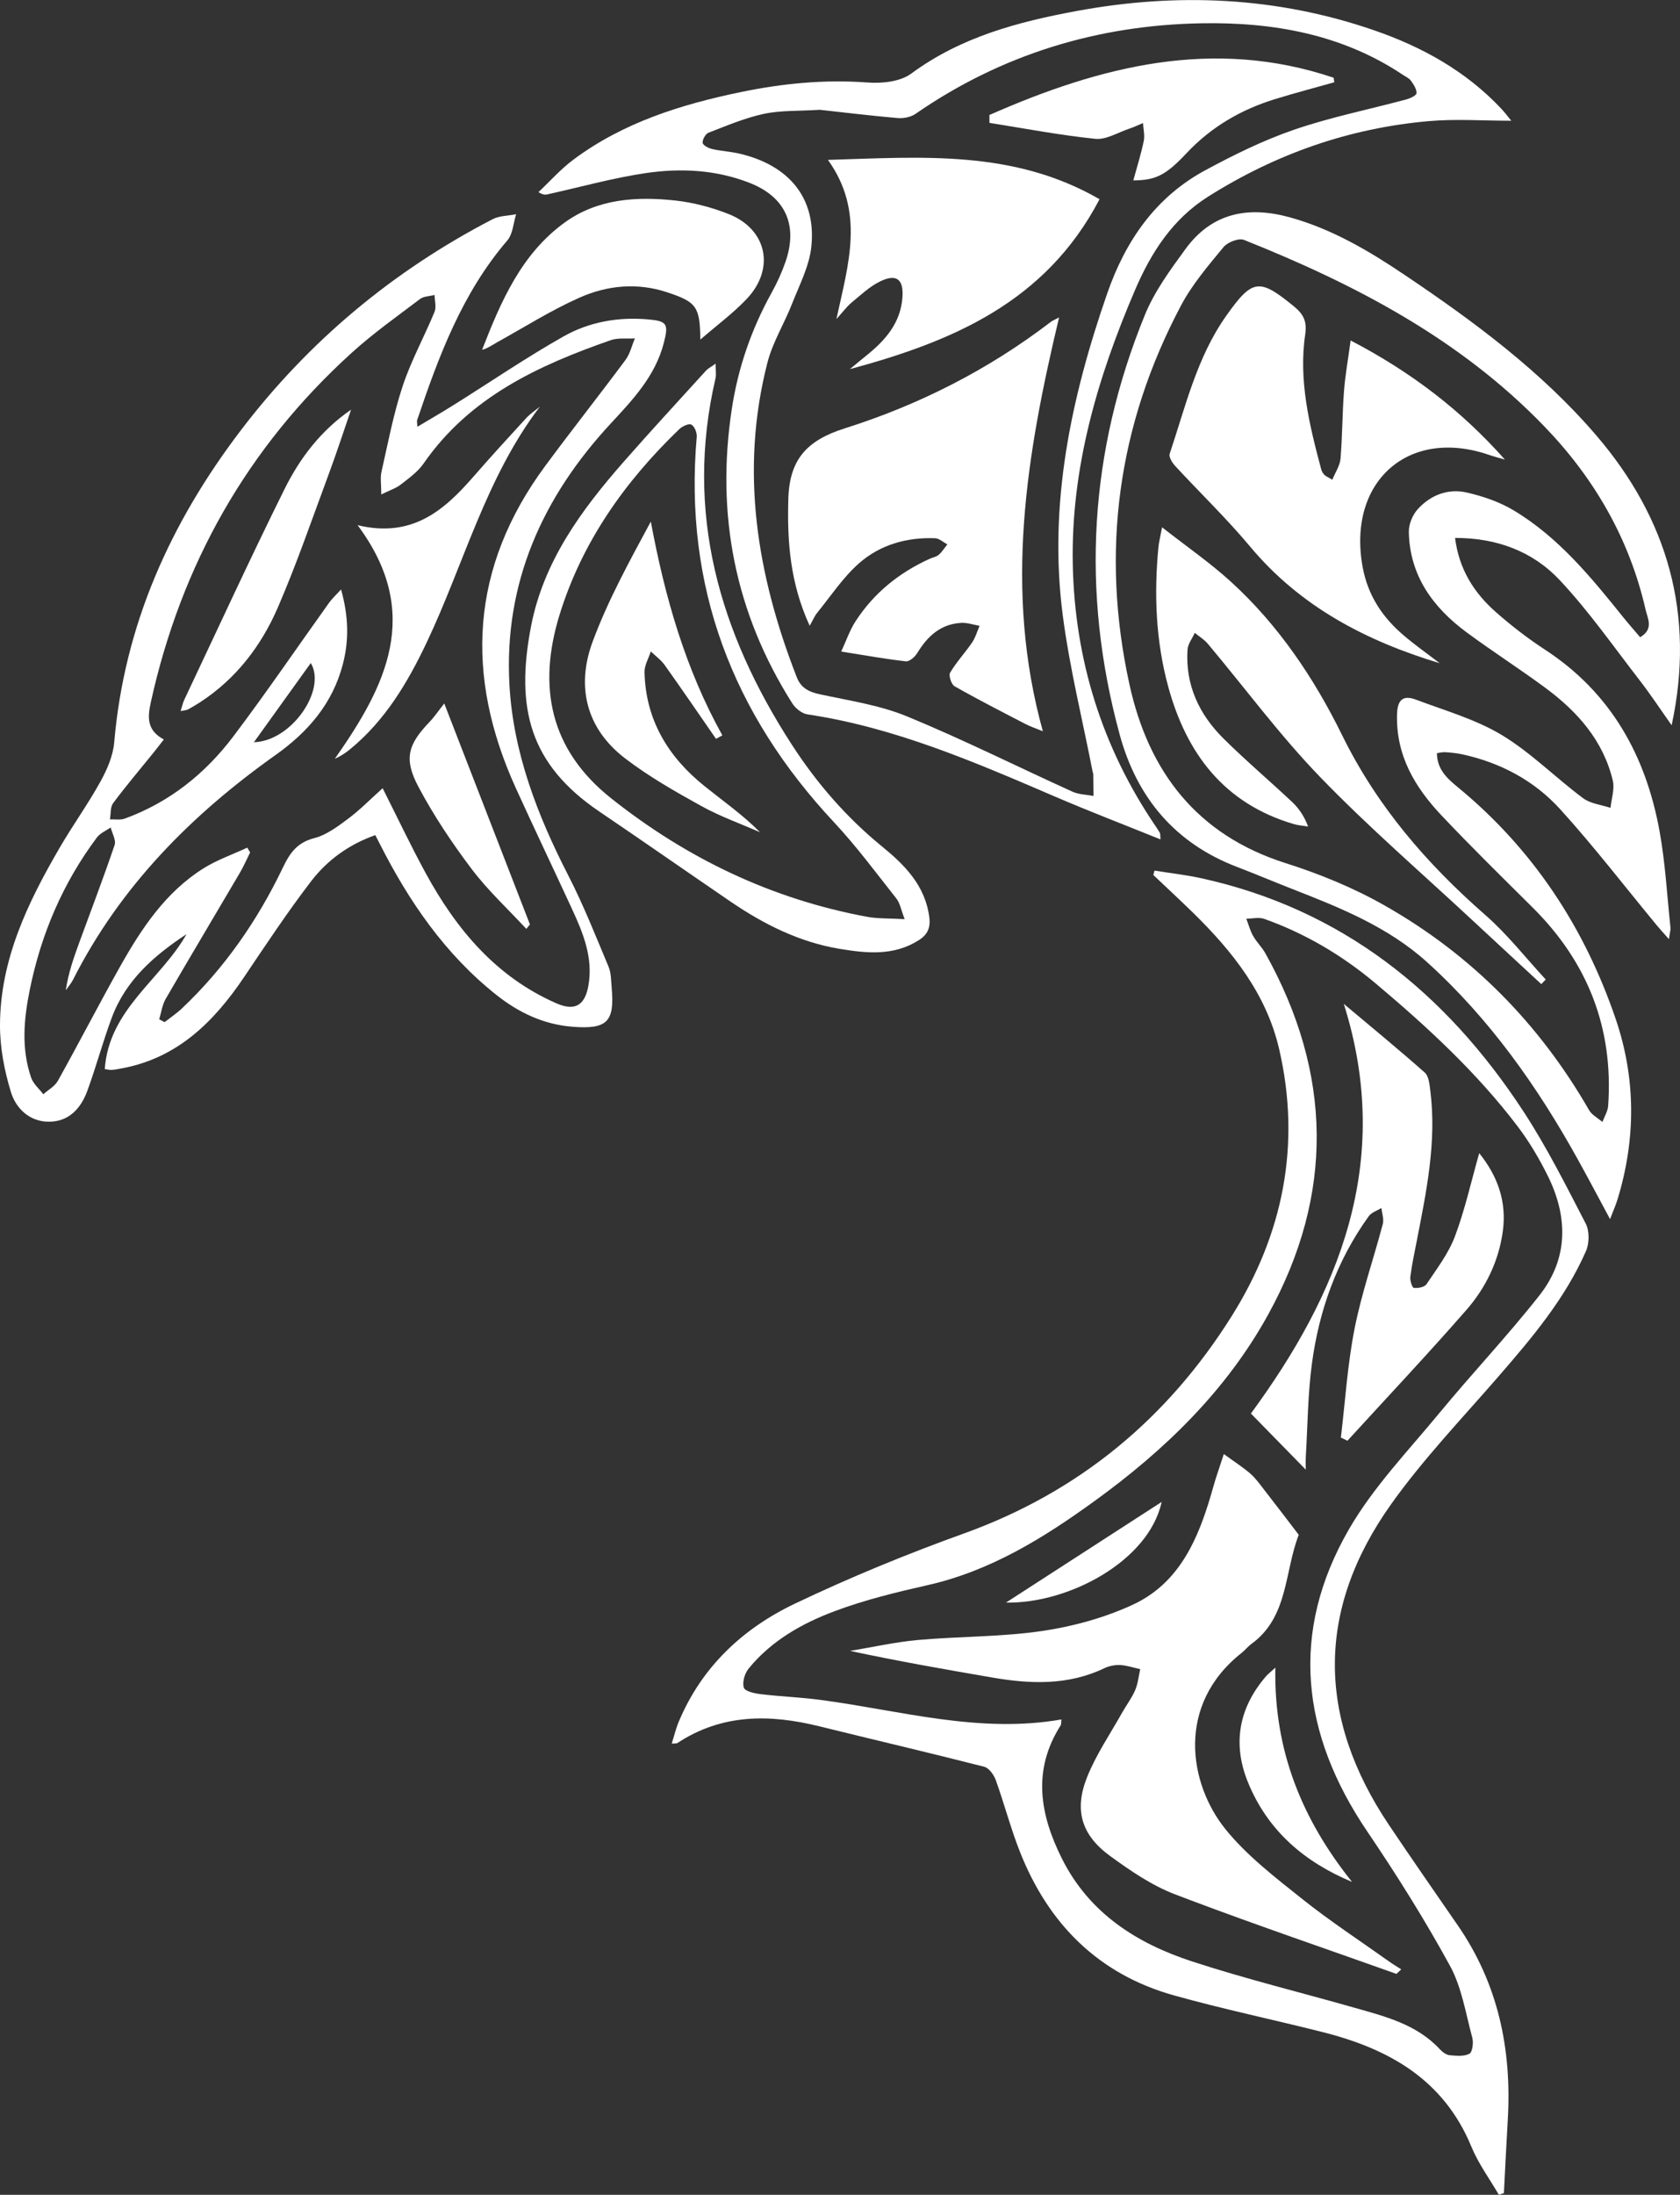 <?xml version="1.0" encoding="UTF-8"?>
<svg id="_레이어_2" data-name="레이어 2" xmlns="http://www.w3.org/2000/svg" viewBox="0 0 522.88 682.61">
  <rect x="0" y="0" width="522.88" height="682.61" fill="#333333" stroke="none"/>
  <defs>
    <style>
      .cls-1 {
        fill: #fff;
      }
    </style>
  </defs>
  <g id="_레이어_1-2" data-name="레이어 1">
    <g>
      <path class="cls-1" d="m222.85,229.79c-5.31-7.66-10.56-15.35-15.97-22.94-1.16-1.62-2.87-2.84-4.32-4.24-.69,2.15-2.01,4.32-1.96,6.45.34,14.9,7.4,26.39,18.69,35.45,5.77,4.63,11.85,8.88,17.27,14.33-6.12-2.68-12.48-4.93-18.3-8.16-8.14-4.51-16.33-9.16-23.7-14.81-12.14-9.29-15.27-22.34-10.12-36.27,4.76-12.86,11.44-25,18.12-37.38,4.36,23.41,10.74,45.8,22.27,66.49-.66.36-1.31.71-1.97,1.07Z"/>
      <path class="cls-1" d="m466.5,682.61c-2.88-4.96-6.37-9.68-8.54-14.94-8.63-20.96-25.76-30.47-46.21-35.64-15.46-3.91-31.09-7.16-46.44-11.46-23.4-6.57-38.99-22.16-47.87-44.64-2.88-7.28-4.86-14.92-7.52-22.3-.59-1.65-2.12-3.77-3.6-4.15-17.08-4.36-34.25-8.37-51.37-12.59-15.39-3.8-30.29-3.91-44.15,5.24-.24.16-.65.07-1.73.14.77-2.43,1.29-4.67,2.17-6.76,7.16-17.11,19.98-29.04,36.15-36.75,17.15-8.17,34.8-15.42,52.67-21.85,35.68-12.84,63.24-35.65,83.29-67.58,15.99-25.46,21.66-53.32,14.77-83.05-3.96-17.1-14.46-30.32-26.67-42.28-4.11-4.02-8.33-7.92-12.5-11.88.13-.45.26-.9.39-1.35,4.83.78,9.71,1.32,14.49,2.36,43.81,9.61,76.14,35.56,100.33,72.55,7.26,11.1,13.26,23.07,19.38,34.88,1.18,2.29,1.14,6.12.08,8.53-6.53,14.9-16.92,27.13-27.47,39.27-11.28,12.99-23.26,25.52-33.21,39.5-23.31,32.79-23.08,66.34-.64,99.73,7.04,10.48,14.26,20.85,21.43,31.24,12.57,18.21,16.82,38.58,15.55,60.4-.45,7.61-.81,15.23-1.21,22.85-.53.17-1.05.35-1.58.52Zm-136.14-147.86c-.12.96-.03,1.53-.27,1.9-8.82,13.89-6.47,27.62.41,41.38,8.56,17.09,23.38,26.41,40.58,32.02,16.6,5.42,33.61,9.58,50.41,14.36,9.63,2.74,19.44,5.15,26.67,12.96.78.84,1.95,1.71,3.01,1.82,2.07.2,4.5.44,6.18-.46.94-.51,1.3-3.43.88-4.99-2.05-7.56-3.28-15.67-6.96-22.39-7.84-14.33-16.57-28.23-25.74-41.76-20.55-30.33-24.23-61.89-5.68-93.98,7.59-13.13,18.45-24.39,28.19-36.2,10.19-12.35,21.23-24,31.12-36.57,9.02-11.47,8.9-24.4,2.54-37.2-2.65-5.32-5.72-10.53-9.3-15.25-12.75-16.81-28.17-31.01-44.22-44.51-10.38-8.72-21.92-15.56-34.71-20.1-1.66-.59-3.7-.06-5.57-.05.69,1.8,1.18,3.7,2.12,5.36,1.08,1.92,2.76,3.5,3.83,5.43,20.79,37.27,21.47,74.92.85,112.33-13.09,23.74-32.23,42.2-53.96,57.94-15.91,11.52-32.46,21.79-52,26.2-9.74,2.2-19.54,4.58-28.88,8.07-10.19,3.8-19.77,9.2-26.86,17.89-1.22,1.49-2.03,4.26-1.49,5.93.37,1.15,3.36,1.8,5.26,2.02,6.23.75,12.53.98,18.75,1.81,24.79,3.3,49.23,10.53,74.83,6.06Z"/>
      <path class="cls-1" d="m116.81,259.73c-8.35,2.96-14.98,7.84-19.98,14.35-7.36,9.59-14.06,19.72-20.83,29.76-9.34,13.86-20.57,25.05-37.69,28.36-1.16.22-2.33.46-3.51.56-.64.06-1.29-.15-2.19-.27,1.3-18.57,17.43-27.75,25.44-41.95-10.05,6.61-18.9,14.3-23.24,25.92-2.8,7.5-4.87,15.28-7.63,22.8-2,5.46-5.72,9.6-11.96,9.61-5.99,0-10.22-4.07-11.8-9.16C1.35,332.98-.03,325.75,0,318.74c.08-20.36,8.67-38.09,18.63-55.19,4.04-6.93,8.76-13.46,12.63-20.47,2.07-3.73,3.93-8.02,4.29-12.2,3.13-36.47,17.48-68.25,39.33-96.95,21.21-27.86,47.46-49.7,78.43-65.75,2.14-1.11,4.87-1.06,7.33-1.55-.87,2.75-1.01,6.14-2.74,8.15-14.02,16.31-21.34,35.95-28.08,55.91-.1.29.02.66.09,2.04,4.05-2.42,7.73-4.54,11.33-6.8,11.38-7.12,22.5-14.72,34.17-21.31,7.93-4.48,16.92-6.09,26.13-5.3,6.1.52,6.62,1.36,5.04,7.42-2.65,10.21-9.58,17.53-16.45,24.93-21.22,22.85-33.33,49.54-31.58,81.23,1.16,21.13,8.68,40.6,18.3,59.33,4.73,9.2,8.55,18.88,12.56,28.44.83,1.97.77,4.36.97,6.56.96,10.59-1.43,12.96-12.24,12.1-8.94-.71-16.71-4.39-23.65-9.9-15.94-12.65-27.19-29.02-36.31-47.03-.38-.75-.77-1.49-1.38-2.67Zm2.29-14.57c4.63,9.18,8.78,17.95,13.42,26.45,9.53,17.46,21.88,32.18,40.54,40.39,5.8,2.56,8.99.81,10.09-5.55,1.48-8.56-1.62-16.17-5.08-23.66-5.8-12.55-11.75-25.02-17.49-37.6-16.02-35.13-14.2-68.7,9.06-100.2,8.21-11.12,16.8-21.96,25.04-33.05,1.41-1.9,1.97-4.44,2.92-6.69-2.53.16-5.25-.25-7.55.56-22.56,7.87-43.88,17.68-58.21,38.34-1.8,2.59-4.56,4.57-7.1,6.55-1.49,1.16-3.41,1.76-6.07,3.08,0-3.06-.37-5.15.06-7.04,2.03-8.95,3.73-18.03,6.61-26.71,2.63-7.91,6.72-15.31,9.91-23.05.61-1.49.03-3.48,0-5.24-1.53.4-3.37.38-4.54,1.27-7.19,5.44-14.59,10.68-21.25,16.72-32.46,29.41-53.06,65.81-62.53,108.73-1.07,4.84-1.16,8.72,4.06,11.53-1.27,1.62-2.27,2.93-3.31,4.22-4.18,5.17-8.49,10.24-12.46,15.57-.93,1.24-.7,3.36-1,5.07,1.56-.07,3.26.25,4.66-.27,13.82-5.04,24.97-13.94,33.75-25.56,10.28-13.6,19.88-27.72,29.82-41.59.9-1.26,2.07-2.31,3.7-4.1,2.37,8.47,2.49,15.86.55,23.27-3.18,12.21-10.83,21.04-20.86,28.16-26.2,18.58-48.38,40.87-63.12,69.96-.59,1.17-1.49,2.18-2.25,3.26.81-5.46,2.58-10.42,4.39-15.36,3.63-9.92,7.42-19.8,10.81-29.81.51-1.51-.77-3.62-1.22-5.46-1.44,1.02-3.26,1.75-4.27,3.09-10.6,14.16-17.4,30.06-20.92,47.42-1.86,9.17-2.68,18.33.45,27.35.67,1.91,2.49,3.42,3.77,5.12,1.54-1.38,3.58-2.47,4.53-4.18,6.57-11.78,12.75-23.77,19.36-35.53,6.65-11.82,14.14-23.11,25.88-30.5,4.25-2.68,9.12-4.36,13.71-6.49.3.49.59.98.89,1.48-1.05,2.1-1.98,4.28-3.17,6.3-7.69,13.1-15.5,26.13-23.12,39.27-1.08,1.87-1.36,4.21-2.01,6.33.56.3,1.12.59,1.68.89,1.8-1.41,3.71-2.69,5.37-4.25,13.3-12.56,23.57-27.4,31.46-43.86,2.19-4.58,4.49-7.78,9.78-9.13,3.78-.97,7.28-3.62,10.52-6.03,3.64-2.71,6.85-6.01,10.73-9.48Zm-40.07-14.32c11.73-.33,22.68-16.33,17.7-24.63-5.8,8.07-11.67,16.24-17.7,24.63Z"/>
      <path class="cls-1" d="m520.27,225.55c-3.32-4.68-6.48-9.49-9.99-14.02-8.13-10.49-15.78-21.46-24.83-31.1-8.38-8.93-19.55-13.14-32.58-13.13,1.24,9.8,5.94,17.11,12.69,23.06,4.84,4.27,10.01,8.24,15.41,11.77,20.41,13.35,31.26,32.84,35.54,56.33,1.8,9.89,2.34,20.01,3.4,30.03.08.78-.2,1.6-.48,3.59-1.67-1.89-2.73-3.03-3.72-4.23-9.99-12.08-19.57-24.55-30.09-36.14-8.16-8.99-18.75-14.6-30.73-17.15-1.65-.35-3.36-.5-5.05-.62-.81-.06-1.63.17-2.61.29.02,5.05,3.18,7.87,6.47,10.58,23.4,19.22,39.46,43.6,49.19,72.17,6.28,18.47,6.28,37.28.56,56.01-.53,1.75-1.29,3.43-2.34,6.17-3.68-6.83-6.81-12.76-10.06-18.62-12.58-22.68-27.38-43.59-46.68-61.11-12.31-11.18-27.25-17.11-42.31-23-5.7-2.23-11.33-4.61-17.04-6.8-19.28-7.36-31.18-21.53-36.54-41.2-12.09-44.38-9.51-88.04,7.89-130.57,2.99-7.3,7.88-13.94,12.58-20.38,8.3-11.39,19.64-13.48,32.7-9.83,12.98,3.63,24.38,10.35,35.41,17.77,21.67,14.56,42.69,30.08,59.8,50.04,22.12,25.79,30.86,55.68,23.42,90.1Zm-9.8-27.36c4.36-2.57,2.31-5.87,1.71-8.54-5.04-22.08-15.96-40.92-31.57-57.08-26.29-27.23-58.91-44.17-93.41-57.95-1.64-.66-5.12.69-6.39,2.23-4.76,5.77-9.74,11.58-13.22,18.14-19.75,37.21-25.08,76.71-16.07,117.84,5.96,27.23,21.05,46.87,48.6,55.61,10.62,3.37,21.17,7.69,30.85,13.19,26.9,15.26,48.08,36.64,63.6,63.62.88,1.53,2.75,2.48,4.16,3.7.62-1.67,1.67-3.32,1.79-5.03,1.69-24.19-6.37-44.64-23.46-61.62-9.55-9.49-19.17-18.91-28.42-28.7-8.26-8.75-14.21-18.66-13.83-31.49.14-4.74,2.11-5.94,5.92-4.5,9.01,3.4,18.51,6.08,26.66,10.98,9.07,5.47,16.74,13.26,25.31,19.65,2.32,1.73,5.67,2.05,8.55,3.02.28-2.83,1.34-5.85.72-8.46-2.96-12.44-10.97-21.45-20.9-28.8-8.07-5.97-16.56-11.38-24.63-17.35-10.44-7.72-17.68-17.58-17.96-31.2-.05-2.38,1.16-5.31,2.77-7.08,4-4.41,9.44-6.52,15.25-5.19,5.04,1.15,10.18,2.9,14.59,5.54,13.97,8.36,24.15,20.85,34.22,33.37,1.67,2.07,3.44,4.06,5.16,6.09Z"/>
      <path class="cls-1" d="m361.2,261.07c-11.21-4.53-22.08-8.69-32.76-13.28-25-10.74-49.94-21.55-77.13-25.61-1.71-.26-3.7-1.83-4.68-3.36-17.88-28.16-23.89-58.86-18.84-91.79,1.96-12.78,6.15-24.82,12.44-36.13,1.65-2.97,3.07-6.12,4.2-9.33,4.04-11.5.06-20.35-11.21-24.73-10.39-4.04-21.33-4.6-32.13-3.02-10.35,1.52-20.5,4.38-30.75,6.64-.64.14-1.29.19-2.75-.71,3.61-3.39,6.94-7.18,10.89-10.11,15.5-11.54,33.45-17.14,52.04-20.99,13.02-2.7,26.12-3.99,39.49-2.99,4.5.34,10.17-.24,13.59-2.76,15.47-11.41,33.27-16.11,51.51-19.48,31.27-5.78,62.26-4.45,92.53,5.99,14.94,5.15,28.58,12.67,39.6,24.38,1.11,1.18,2.08,2.49,3.14,3.76-8.85,0-17.31-.61-25.65.12-24.77,2.17-47.67,10.19-68.77,23.52-11.03,6.97-17.69,17.36-22.68,28.98-11.69,27.22-19.98,55.37-19.39,85.33.59,29.57,9.07,56.87,25.75,81.42.48.7.96,1.41,1.37,2.15.14.26.07.65.18,2.04ZM255.18,34.15c-6.62.42-12.17.14-17.43,1.26-5.89,1.26-11.56,3.68-17.22,5.86-.94.36-1.95,2.15-1.84,3.16.09.77,1.83,1.66,2.97,1.92,2.81.65,5.73.78,8.53,1.44,15.46,3.63,23.86,13.85,22.34,28.84-.61,6.08-3.7,11.95-5.99,17.79-2.41,6.18-6.05,11.99-7.68,18.34-8.65,33.64-3.27,66.09,9.11,97.83,1.36,3.49,3.85,4.61,7.28,5.36,9.1,1.97,18.53,3.35,27.06,6.86,17.41,7.17,34.3,15.62,51.47,23.41,1.99.9,4.37.91,6.57,1.33-.03-2.3-.06-4.59-.1-6.89,0-.16-.12-.32-.15-.49-3.17-16.25-7.19-32.4-9.33-48.79-4.51-34.53,2.57-67.69,13.84-100.13,5.69-16.38,15.08-29.97,30.52-38.3,8.94-4.83,18.18-9.37,27.75-12.65,11.36-3.89,23.22-6.26,34.85-9.39,1.19-.32,3.1-1.22,3.14-1.93.06-1.27-.9-2.7-1.72-3.86-.56-.79-1.6-1.23-2.45-1.8-19.03-12.74-40.59-16.46-62.71-16.08-32.27.56-62.22,9.62-89.06,28.18-1.48,1.02-3.75,1.44-5.58,1.29-8.45-.73-16.87-1.76-24.15-2.56Z"/>
      <path class="cls-1" d="m222.73,113.11c0,2.17.23,3.41-.03,4.53-9.7,41.71,1.16,79.09,23.74,113.95,7.74,11.95,16.95,22.59,28.03,31.63,7.03,5.73,13.43,12.08,14.75,21.94.46,3.43-.55,5.53-3.29,7.27-7.81,4.96-16.29,4.05-24.68,2.66-12.44-2.07-23.51-7.62-33.87-14.68-13.63-9.3-27.16-18.74-40.82-27.99-21.69-14.7-26.2-32.12-21.28-57.63,3.89-20.16,15.64-36.14,28.8-51.13,8.43-9.61,17.12-18.99,25.71-28.45.52-.57,1.27-.92,2.93-2.1Zm58.84,172.76c-1.14-2.92-1.45-4.98-2.57-6.4-6.33-8-12.43-16.26-19.38-23.69-31.62-33.77-46.83-73.32-42.77-119.95.11-1.27-.71-3.28-1.68-3.77-.83-.42-2.82.52-3.76,1.42-16.96,16.31-30.3,35.13-37.29,57.85-6.85,22.28-2.97,41.83,16.1,56.96,23.61,18.74,49.99,31.34,79.61,36.84,3.41.63,6.97.46,11.74.74Z"/>
      <path class="cls-1" d="m217.97,105.62c-.11-10.29-1.21-11.69-10.31-14.71-9.35-3.1-18.67-2.17-27.34,1.68-8.8,3.91-17.03,9.12-25.48,13.8-1.53.85-2.94,1.9-4.8,2.42,5.89-15.15,12.29-29.94,25.79-39.66,10.18-7.33,22.23-8.09,34.24-6.8,5.66.61,11.39,2.12,16.7,4.22,11.96,4.72,14.56,16.97,5.65,26.39-4.18,4.42-9.15,8.07-14.45,12.66Z"/>
      <path class="cls-1" d="m434.64,613.91c-21.45-7.64-43.02-14.98-64.33-23-1.54-.58-3.09-1.17-4.63-1.76-7.18-2.74-13.83-7.3-20.12-11.87-9.03-6.56-11.36-14.38-7.13-24.79,2.8-6.9,7.09-13.19,10.76-19.73,1.34-2.38,3.03-4.59,4.11-7.08.88-2.03,1.08-4.36,1.58-6.55-2.07-.45-4.13-1.17-6.22-1.28-1.63-.08-3.45.27-4.93.98-11.3,5.4-23.04,4.95-34.92,2.9-14.65-2.52-29.3-5.08-44.24-8.28,7.04-1.16,14.03-2.75,21.11-3.39,12.85-1.15,25.87-.93,38.6-2.79,9.59-1.4,19.33-4.08,28.13-8.11,8.43-3.86,13.93-10.04,17.9-17.35,3.21-5.92,5.41-12.59,7.31-19.38.86-3.07,1.95-6.08,3.28-10.2,3.23,2.35,5.87,4.04,8.22,6.06,1.65,1.43,2.97,3.29,4.33,5.04,3.62,4.65,7.19,9.34,10.77,14.02-4.49,11.5-3.18,25.55-14.75,33.95-1.09.79-1.95,1.92-3.01,2.76-20.6,16.24-16.38,40.81-5.06,54.83,6.64,8.22,15.33,14.88,23.66,21.53,8.76,7,18.19,13.16,27.34,19.67,1.2.86,2.48,1.61,3.72,2.41-.5.47-.99.93-1.49,1.4Z"/>
      <path class="cls-1" d="m417.33,447.11c1.36-11.3,2.06-22.73,4.26-33.86,2.17-11.01,5.92-21.69,8.79-32.57.4-1.51-.26-3.31-.44-4.98-1.34.84-3.09,1.39-3.95,2.58-9.89,13.72-15.46,29.26-17.68,45.9-1.26,9.46-1.32,19.08-1.88,28.63-.11,1.81-.02,3.64-.02,4.27-5.42-5.53-11.13-11.37-17.08-17.45,27.08-36.9,44.56-77.93,28.91-127.41,8.44,7.09,16.97,14.07,25.21,21.37,1.26,1.12,1.47,3.7,1.72,5.66,2.02,15.89-1.22,31.31-4.23,46.75-.72,3.69-1.52,7.38-1.99,11.1-.15,1.15.57,3.39,1.08,3.45,1.29.15,3.33-.22,3.95-1.15,3.2-4.78,6.82-9.51,8.83-14.81,3.1-8.22,5.01-16.89,7.58-25.94,5.8,7.19,8.61,15.18,7.33,24.38-1.28,9.22-5.29,17.46-11.28,24.33-12.08,13.82-24.68,27.18-37.06,40.72-.69-.33-1.37-.65-2.06-.98Z"/>
      <path class="cls-1" d="m420.81,585.3c-14.82-6.17-26.28-15.96-32.41-31.02-4.86-11.93-2.85-23.07,5.6-32.9.53-.62,1.2-1.13,2.94-2.73-.51,25.97,8.46,47.42,23.87,66.65Z"/>
      <path class="cls-1" d="m361.55,467.12c-4.02,18.53-29.22,31.71-48.44,31.3,15.93-10.29,32.4-20.93,48.44-31.3Z"/>
      <path class="cls-1" d="m168,126.51c-16.79,22.06-23.6,48.85-35.17,73.25-5.97,12.59-13,24.38-23.94,33.32-1.38,1.13-2.88,2.11-4.68,2.91,15.77-22.45,27.54-45.2,7.09-72.65,16.95,4.07,26.88-4.57,36.03-15.07,5.37-6.17,10.9-12.2,16.43-18.22,1.24-1.35,2.82-2.38,4.24-3.55Z"/>
      <path class="cls-1" d="m56.21,221.15c.52-1.64.72-2.6,1.12-3.46,10.37-21.91,20.48-43.94,31.26-65.64,4.78-9.62,11.33-18.21,20.67-24.63-2.29,6.65-4.46,13.35-6.91,19.94-5.17,13.91-9.99,27.99-15.88,41.59-5.15,11.89-12.94,22.08-23.98,29.32-1.28.84-2.6,1.62-3.94,2.36-.42.23-.96.23-2.35.53Z"/>
      <path class="cls-1" d="m163.82,288.9c-5.72-6.17-11.97-11.94-17.02-18.62-6.11-8.09-11.83-16.63-16.58-25.59-4.63-8.73-3.23-13.17,3.47-20.16,1.52-1.58,2.76-3.44,4.58-5.74,9.21,23.73,17.94,46.22,26.66,68.71-.37.47-.74.94-1.12,1.41Z"/>
      <path class="cls-1" d="m448.15,206.29c-22.95-6.93-43.43-17.57-59.1-36.33-7.3-8.74-15.57-16.67-23.3-25.05-.91-.99-2.03-2.8-1.7-3.77,4.93-14.7,8.46-30.02,17.61-42.94,8.16-11.53,10.3-11.72,21.05-2.92,2.84,2.33,4.14,4.52,3.53,8.67-2.12,14.34,1.28,28.19,4.95,41.94.17.63.52,1.29.97,1.76.44.46,1.11.71,2.51,1.55.96-2.35,2.37-4.39,2.55-6.53.58-6.97.55-13.99,1.08-20.97.37-4.94,1.27-9.85,2.07-15.81,19.09,9.96,34.54,21.89,48.01,37.04-1.62-.47-3.27-.88-4.87-1.43-25.11-8.69-44.21,8.25-39.42,34.76,1.61,8.93,6.21,15.79,12.89,21.44,3.59,3.04,7.45,5.76,11.19,8.63Z"/>
      <path class="cls-1" d="m479.72,306.08c-7.08-6.56-14.18-13.1-21.25-19.68-15.96-14.86-32.52-29.13-47.66-44.8-12.5-12.94-23.29-27.56-34.9-41.39-1.12-1.33-2.69-2.26-4.05-3.38-.78,1.74-2.14,3.44-2.26,5.23-.71,10.96,3.61,20.11,11.17,27.61,6.89,6.83,14.31,13.11,21.39,19.76,2.05,1.93,3.71,4.29,4.98,7.63-1.5-.25-3.05-.34-4.5-.77-21.56-6.35-33.37-21.84-39.07-42.81-3.85-14.18-4.42-28.68-3.03-43.26.14-1.5.54-2.98,1.14-6.22,7.67,6.01,14.89,10.99,21.33,16.84,14.82,13.47,25.97,30.03,34.71,47.82,10.88,22.13,26.33,39.98,44.61,55.96,6.85,5.99,12.54,13.31,18.76,20.02-.46.47-.91.95-1.37,1.42Z"/>
      <path class="cls-1" d="m252,194.61c-6.09-13.25-7.03-26.15-6.64-39.47.36-12.26,5.72-18.18,17.63-21.94,23.05-7.28,44.66-18.23,64.06-33.09.5-.38,1.11-.61,2.58-1.39-10.2,42.73-17.25,84.81-5.05,128.72-2.34-.96-3.96-1.5-5.46-2.28-7.38-3.83-14.79-7.61-22.02-11.72-1-.57-1.91-3.34-1.4-4.21,1.98-3.33,4.67-6.21,6.87-9.43,1.04-1.53,1.56-3.43,2.31-5.16-1.9-.33-3.81-1.02-5.68-.92-6.37.34-10.51,4.1-13.7,9.37-.73,1.2-2.45,2.72-3.56,2.59-6.37-.71-12.68-1.86-20.12-3.04,1.5-3.23,2.61-6.55,4.45-9.4,5.71-8.83,13.61-15.16,23.13-19.47.93-.42,2.05-.59,2.78-1.23,1.04-.91,1.8-2.15,2.67-3.24-1.27-.66-2.52-1.85-3.81-1.9-8.81-.34-17.1,2.01-23.67,7.78-5.01,4.4-8.8,10.22-13.07,15.45-.72.88-1.16,1.99-2.29,3.98Z"/>
      <path class="cls-1" d="m342.22,61.96c-16.85,32.2-46.01,44.28-77.71,52.85,1.7-1.4,3.38-2.82,5.1-4.2,5.87-4.7,10.68-10.09,11.26-18.11.41-5.65-1.83-7.47-6.98-4.96-3.27,1.59-6.05,4.27-8.91,6.62-1.39,1.15-2.48,2.67-4.66,5.08,3.77-17.32,8.92-33.36-2.63-49.51,29.29-.88,57.73-3.24,84.53,12.23Z"/>
      <path class="cls-1" d="m307.95,35.76c34.53-15.21,69.7-24.2,107.13-11.58.07.47.14.94.2,1.41-6.17,1.74-12.37,3.36-18.49,5.25-10.56,3.26-19.82,8.63-27.52,16.83-6.59,7.02-9.73,8.38-16.54,8.44,1.16-4.27,2.42-8.22,3.25-12.26.37-1.77-.13-3.71-.23-5.58-1.44.6-2.85,1.28-4.33,1.77-3.5,1.17-7.15,3.48-10.51,3.14-11.04-1.13-21.98-3.23-32.95-4.96,0-.82,0-1.65-.01-2.47Z"/>
    </g>
  </g>
</svg>